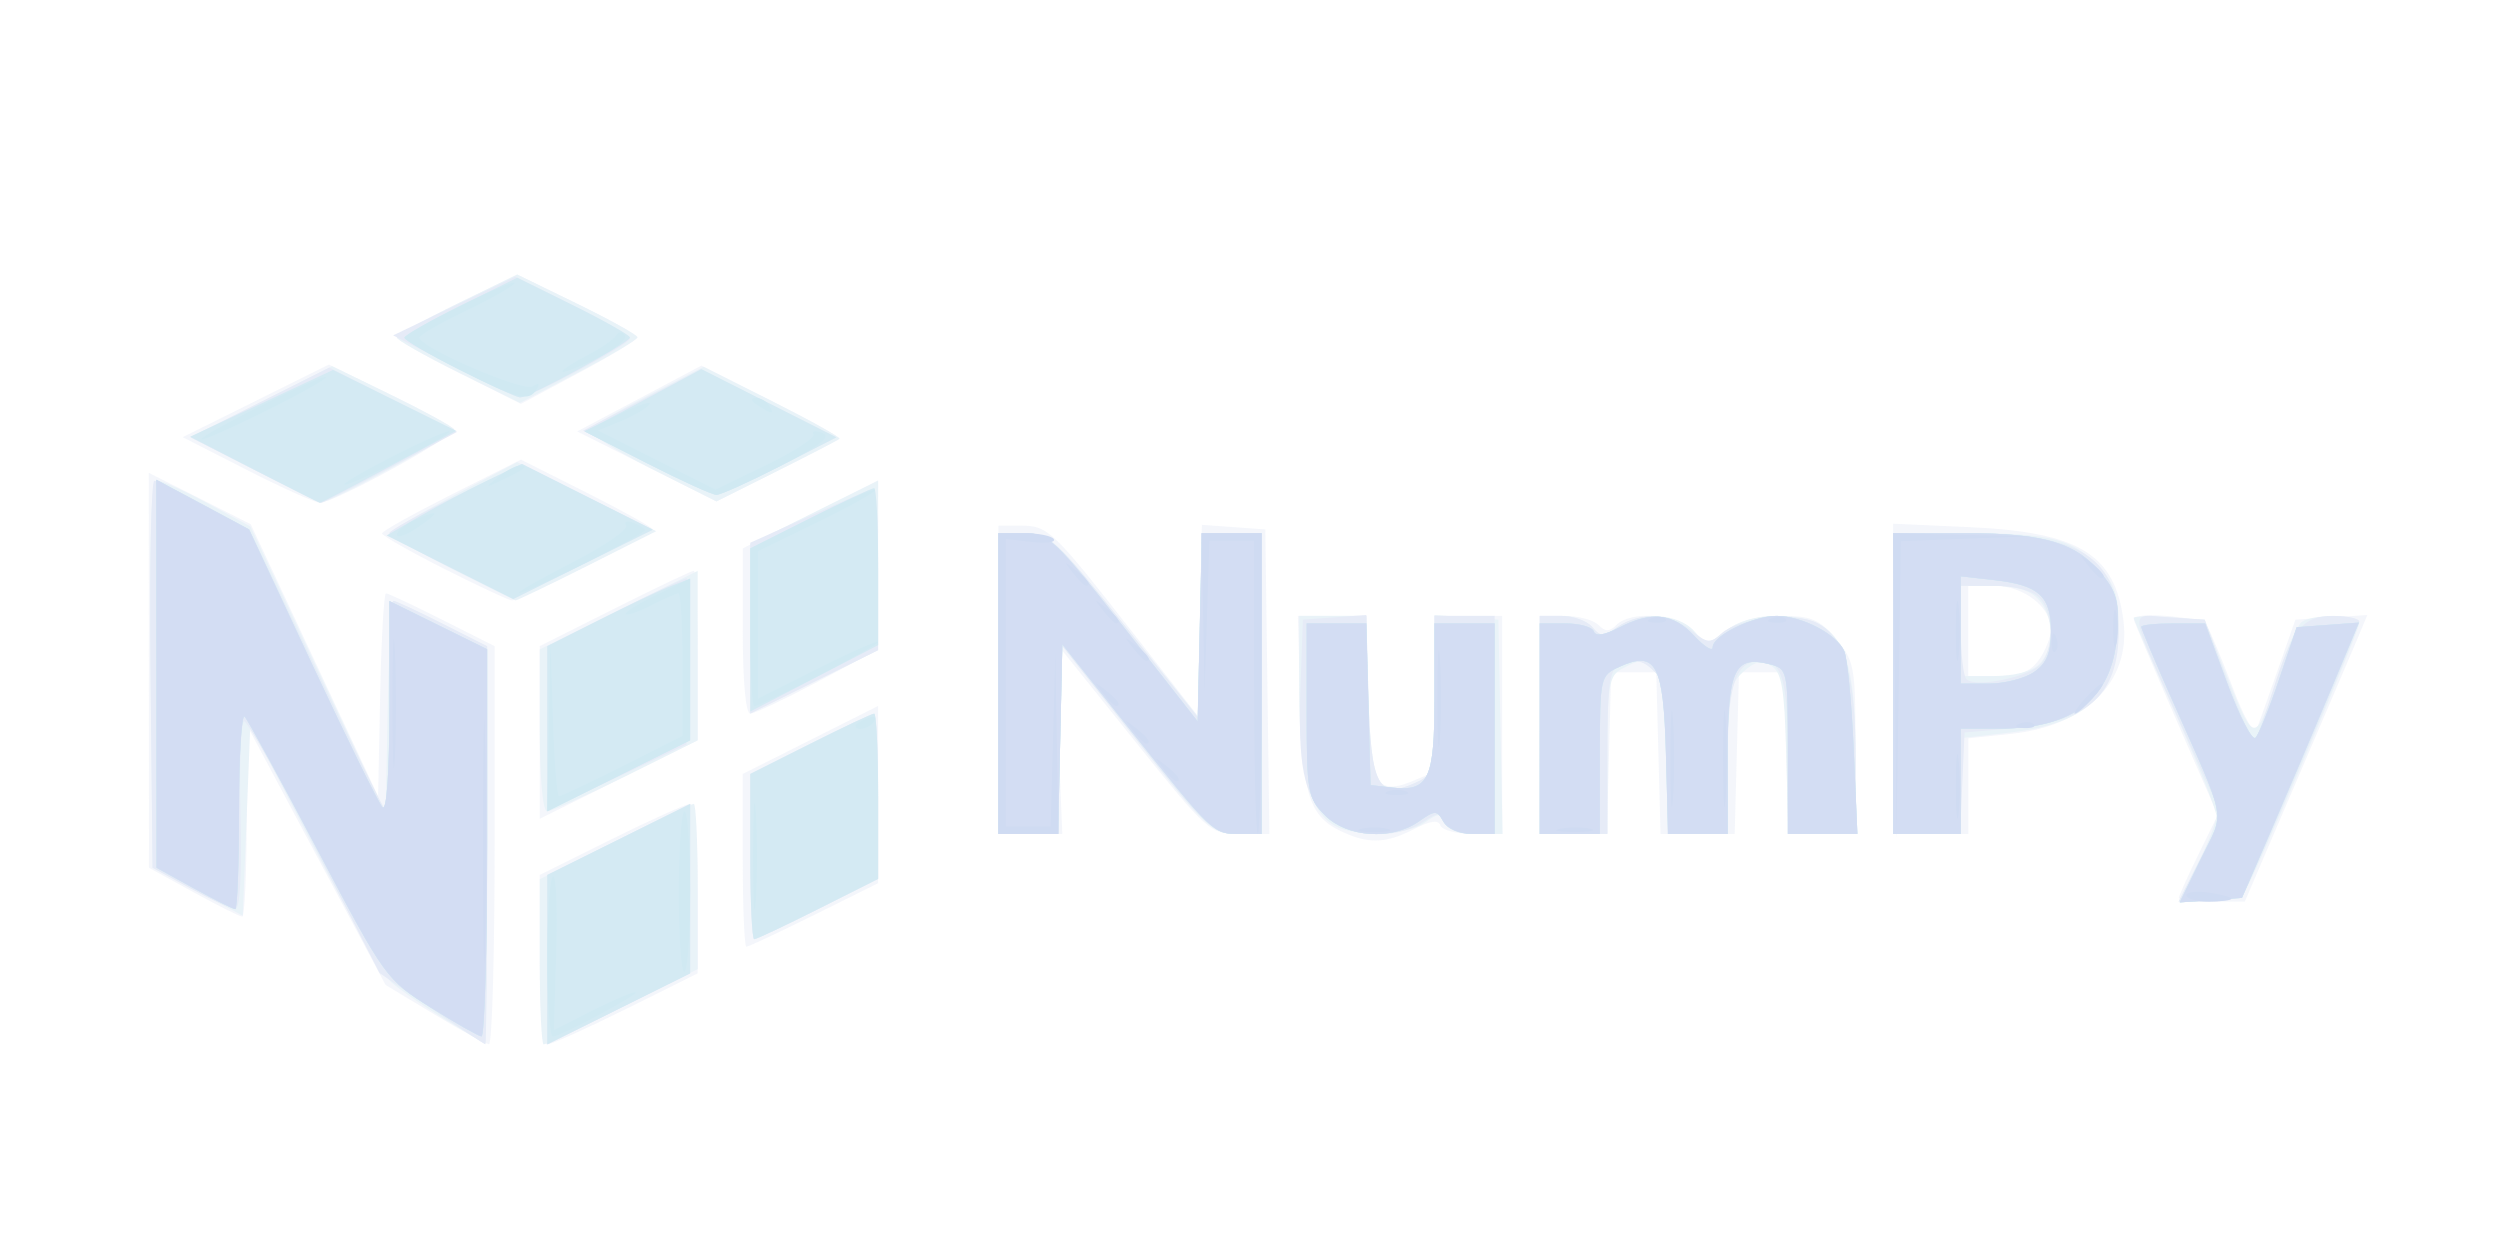 <?xml version="1.0" encoding="UTF-8" standalone="no"?>
<!-- Created with Inkscape (http://www.inkscape.org/) -->

<svg
     width="300"
     height="150"
     viewBox="0 0 300 150"
     version="1.1"
     id="svg5"
     sodipodi:docname="numpy.svg"
     inkscape:version="1.1 (c68e22c387, 2021-05-23)"
     inkscape:export-filename="C:\Program Files\XAMPP\htdocs\koko-campus.org\subjects\numpy\pics\numpy.png"
     inkscape:export-xdpi="96"
     inkscape:export-ydpi="96"
     xmlns:inkscape="http://www.inkscape.org/namespaces/inkscape"
     xmlns:sodipodi="http://sodipodi.sourceforge.net/DTD/sodipodi-0.dtd"
     xmlns="http://www.w3.org/2000/svg"
     xmlns:svg="http://www.w3.org/2000/svg">
    <sodipodi:namedview
         id="namedview7"
         pagecolor="#ffffff"
         bordercolor="#666666"
         borderopacity="1.0"
         inkscape:pageshadow="2"
         inkscape:pageopacity="0.0"
         inkscape:pagecheckerboard="0"
         inkscape:document-units="px"
         showgrid="false"
         units="px"
         width="600px"
         inkscape:zoom="1.50019640780844"
         inkscape:cx="231.303046850322"
         inkscape:cy="118.317840968104"
         inkscape:window-width="1920"
         inkscape:window-height="1009"
         inkscape:window-x="-8"
         inkscape:window-y="-8"
         inkscape:window-maximized="1"
         inkscape:current-layer="layer1" />
    <defs
         id="defs2" />
    <g
         inkscape:label="レイヤー 1"
         inkscape:groupmode="layer"
         id="layer1">
        <g
             id="g833"
             transform="translate(2,2.665)"
             style="opacity:0.243">
            <path
                 style="fill:#d1daf0;stroke-width:0.902"
                 d="m 50.141,119.071 -5.865,-3.536 -8.33,-15.605 -8.33,-15.605 -0.016,11.503 c -0.009,6.327 -0.248,11.503 -0.531,11.503 -0.283,0 -2.917,-1.32 -5.854,-2.932 l -5.339,-2.932 -0.011,-23.695 -0.011,-23.695 6.115,3.079 6.115,3.079 7.644,16.319 7.644,16.319 0.251,-12.169 c 0.138,-6.693 0.453,-12.169 0.699,-12.169 0.246,0 3.28,1.426 6.741,3.169 l 6.293,3.169 v 23.898 c 0,13.144 -0.305,23.884 -0.677,23.866 -0.372,-0.018 -3.316,-1.623 -6.541,-3.568 z m 12.631,-6.572 v -10.172 l 8.583,-4.264 c 4.721,-2.345 8.984,-4.264 9.473,-4.264 0.533,0 0.89,4.083 0.89,10.172 v 10.172 l -8.583,4.264 c -4.721,2.345 -8.984,4.264 -9.473,4.264 -0.533,0 -0.89,-4.083 -0.89,-10.172 z m 24.36,-11.924 v -10.367 l 8.12,-4.078 8.12,-4.078 v 10.635 10.635 l -7.682,3.81 c -4.225,2.096 -7.879,3.81 -8.12,3.81 -0.241,0 -0.438,-4.665 -0.438,-10.367 z m 172.327,4.522 c 0,-0.237 1.052,-2.576 2.337,-5.197 l 2.337,-4.765 -5.044,-11.565 c -2.774,-6.361 -5.044,-11.736 -5.044,-11.946 0,-0.945 8.093,-0.259 8.744,0.741 0.401,0.617 1.808,3.967 3.126,7.443 1.447,3.817 2.6,5.785 2.91,4.968 0.283,-0.744 1.439,-3.992 2.569,-7.218 l 2.054,-5.865 4.317,-0.276 4.317,-0.276 -1.252,2.983 c -0.689,1.641 -3.998,9.378 -7.354,17.193 l -6.102,14.21 h -3.957 c -2.176,0 -3.957,-0.194 -3.957,-0.431 z m -99.697,-7.64 c -4.572,-1.871 -5.395,-4.101 -5.715,-15.479 l -0.301,-10.735 h 4.136 4.136 v 8.85 c 0,10.831 0.963,12.843 5.292,11.049 l 2.828,-1.171 v -9.364 -9.364 h 4.06 4.06 v 13.082 13.082 h -3.534 c -1.944,0 -3.687,-0.46 -3.874,-1.021 -0.235,-0.706 -1.219,-0.567 -3.188,0.451 -3.1,1.603 -5.112,1.761 -7.9,0.62 z m -41.954,-18.545 v -18.496 h 2.707 c 3.263,0 3.832,0.545 13.548,12.995 l 7.655,9.809 0.253,-11.453 0.253,-11.453 3.807,0.276 3.807,0.276 0.244,18.27 0.244,18.27 h -3.605 c -3.526,0 -3.799,-0.242 -12.424,-10.999 l -8.82,-10.999 -0.288,3.991 c -0.158,2.195 -0.158,7.145 0,11.001 l 0.288,7.01 -3.834,-0.002 -3.834,-0.002 z m 64.961,5.413 v -13.082 h 2.977 c 1.638,0 3.465,0.487 4.06,1.083 0.842,0.842 1.323,0.842 2.165,0 1.75,-1.75 7.443,-1.323 9.269,0.696 1.602,1.77 1.621,1.77 3.87,0 1.533,-1.206 3.648,-1.778 6.57,-1.778 3.704,0 4.637,0.39 6.645,2.776 2.215,2.632 2.336,3.311 2.336,13.082 v 10.306 h -4.03 -4.03 l -0.256,-9.699 -0.256,-9.699 h -2.707 -2.707 l -0.256,9.699 -0.256,9.699 h -4.45 -4.45 l -0.256,-9.699 -0.256,-9.699 h -2.707 -2.707 l -0.256,9.699 -0.256,9.699 h -4.03 -4.03 z m 42.405,-5.532 v -18.614 l 9.248,0.419 c 13.065,0.592 17.42,3.264 18.399,11.286 0.885,7.253 -4.486,12.587 -13.625,13.53 l -4.999,0.516 v 5.738 5.738 h -4.511 -4.511 z m 17.542,-2.338 c 0.772,-1.103 1.405,-2.727 1.405,-3.609 0,-2.666 -3.306,-5.213 -6.767,-5.213 h -3.158 v 5.413 5.413 h 3.558 c 2.654,0 3.915,-0.51 4.962,-2.005 z m -179.945,8.775 v -10.362 l 9.006,-4.519 c 4.953,-2.486 9.216,-4.519 9.473,-4.519 0.257,0 0.468,4.577 0.468,10.17 v 10.17 l -9.473,4.711 -9.473,4.711 z m 24.36,-12.174 v -9.916 l 8.12,-4.078 8.12,-4.078 -0.017,10.159 -0.017,10.159 -7.202,3.834 c -3.961,2.109 -7.607,3.834 -8.103,3.834 -0.545,0 -0.901,-3.918 -0.901,-9.916 z m -35.864,-7.481 c -4.094,-2.066 -7.435,-3.971 -7.425,-4.232 0.01,-0.262 3.766,-2.361 8.346,-4.664 l 8.328,-4.188 7.895,3.972 c 4.342,2.184 7.895,4.166 7.895,4.404 0,0.546 -15.959,8.589 -16.899,8.517 -0.382,-0.029 -4.044,-1.744 -8.138,-3.809 z m -23.68,-11.868 -7.665,-3.911 8.769,-4.356 8.769,-4.356 7.325,3.571 c 4.029,1.964 7.491,3.84 7.694,4.169 0.443,0.716 -14.463,8.904 -16.092,8.839 -0.625,-0.025 -4.586,-1.805 -8.801,-3.956 z m 48.029,-0.402 -8.356,-4.197 7.454,-3.95 7.454,-3.95 8.44,4.247 c 4.642,2.336 8.296,4.377 8.12,4.537 -0.176,0.159 -3.568,1.915 -7.538,3.9 l -7.218,3.611 z m -22.545,-11.226 c -4.094,-2.045 -7.443,-3.953 -7.443,-4.24 0,-0.287 3.248,-2.105 7.218,-4.04 l 7.218,-3.519 7.218,3.519 c 3.97,1.936 7.217,3.742 7.217,4.015 -4.888474526e-4,0.273 -3.147,2.181 -6.992,4.24 l -6.991,3.744 z"
                 id="path847" />
            <path
                 style="fill:#a5cce4;stroke-width:0.902"
                 d="m 51.284,119.594 c -2.597,-1.613 -5.462,-3.603 -6.366,-4.421 -0.904,-0.818 -5.072,-8.094 -9.262,-16.168 l -7.619,-14.68 -0.451,11.448 -0.451,11.448 -5.413,-2.877 -5.413,-2.877 -0.241,-23.233 c -0.174,-16.774 0.042,-23.233 0.776,-23.233 0.559,0 3.307,1.238 6.105,2.752 l 5.089,2.752 8.12,17.24 8.12,17.24 0.25,-12.774 c 0.138,-7.026 0.454,-12.774 0.702,-12.774 0.249,0 2.877,1.224 5.84,2.72 l 5.388,2.72 v 23.896 c 0,13.143 -0.102,23.864 -0.226,23.825 -0.124,-0.039 -2.351,-1.392 -4.948,-3.005 z m 11.489,-6.84 v -9.916 l 9.006,-4.519 c 4.953,-2.486 9.216,-4.519 9.473,-4.519 0.257,0 0.468,4.462 0.468,9.916 v 9.916 l -9.006,4.519 c -4.953,2.486 -9.216,4.519 -9.473,4.519 -0.257,0 -0.468,-4.462 -0.468,-9.916 z m 25.263,-12.629 v -9.915 l 7.198,-3.619 c 3.959,-1.99 7.41,-3.619 7.669,-3.619 0.259,0 0.471,4.462 0.471,9.915 v 9.915 l -7.198,3.619 c -3.959,1.99 -7.41,3.619 -7.669,3.619 -0.259,0 -0.471,-4.462 -0.471,-9.915 z m 173.665,0.922 c 1.249,-2.465 2.271,-5.07 2.271,-5.791 0,-0.72 -2.233,-6.284 -4.962,-12.365 -2.729,-6.081 -4.962,-11.211 -4.962,-11.401 0,-0.19 1.907,-0.222 4.238,-0.071 l 4.238,0.275 2.862,7.152 c 3.19,7.972 3.275,7.954 6.267,-1.288 0.884,-2.729 2.054,-5.261 2.601,-5.625 1.435,-0.956 6.859,-0.843 6.859,0.143 0,1.127 -12.707,30.902 -13.794,32.324 -0.474,0.62 -2.444,1.128 -4.376,1.128 h -3.514 z m -143.891,-21.684 v -18.045 h 3.135 c 2.924,0 3.728,0.739 11.955,10.991 l 8.82,10.991 0.253,-10.991 0.253,-10.991 h 3.581 3.581 v 18.045 18.045 h -3.067 c -2.851,0 -3.693,-0.795 -11.955,-11.293 l -8.887,-11.293 -0.253,11.293 -0.253,11.293 h -3.582 -3.582 z m 40.29,17.023 c -2.955,-1.718 -4.201,-6.49 -4.201,-16.092 v -9.051 h 4.03 4.03 l 0.256,9.603 c 0.288,10.786 1.183,12.455 5.599,10.442 2.286,-1.042 2.326,-1.222 2.326,-10.604 v -9.545 l 3.834,0.277 3.834,0.277 0.25,12.857 0.25,12.857 h -3.211 c -2.008,0 -3.404,-0.502 -3.725,-1.34 -0.455,-1.186 -0.735,-1.186 -2.428,0 -2.212,1.549 -8.414,1.731 -10.845,0.319 z m 24.67,-12.061 v -13.082 h 2.596 c 1.428,0 3.095,0.602 3.706,1.337 0.98,1.181 1.332,1.181 3.018,0 2.713,-1.9 7.23,-1.682 9.152,0.442 1.602,1.77 1.621,1.77 3.87,0 1.379,-1.085 3.644,-1.778 5.808,-1.778 7.789,0 9.744,3.339 9.744,16.647 v 9.518 h -4.03 -4.03 l -0.256,-9.603 c -0.209,-7.855 -0.534,-9.778 -1.782,-10.563 -1.169,-0.735 -1.961,-0.567 -3.383,0.72 -1.635,1.48 -1.857,2.742 -1.857,10.563 v 8.883 h -3.609 -3.609 v -8.958 c 0,-6.941 -0.319,-9.277 -1.418,-10.376 -1.677,-1.677 -1.798,-1.692 -4.055,-0.484 -1.555,0.832 -1.745,1.964 -1.745,10.376 v 9.442 h -4.06 -4.06 z m 42.405,-4.962 v -18.045 h 8.964 c 10.008,0 12.651,0.696 15.882,4.183 1.719,1.855 2.221,3.376 2.221,6.733 0,8.376 -3.649,11.952 -13.308,13.041 l -5.639,0.636 v 5.748 5.748 h -4.06 -4.06 z m 17.529,-2.32 c 1.848,-1.848 1.811,-5.675 -0.075,-7.759 -1.01,-1.116 -2.761,-1.65 -5.413,-1.65 h -3.92 v 5.413 5.413 h 3.996 c 2.429,0 4.551,-0.556 5.413,-1.418 z m -179.931,7.939 v -9.719 l 9.473,-4.711 9.473,-4.711 v 10.167 10.167 l -8.583,4.264 c -4.721,2.345 -8.984,4.264 -9.473,4.264 -0.53,0 -0.89,-3.928 -0.89,-9.719 z m 25.263,-12.191 v -10.168 l 7.669,-3.803 7.669,-3.803 v 10.168 10.168 l -7.669,3.803 -7.669,3.803 z m -35.864,-7.215 c -4.094,-2.066 -7.438,-3.971 -7.432,-4.232 0.006,-0.262 3.456,-2.294 7.667,-4.515 l 7.656,-4.039 8.344,4.144 8.344,4.144 -8.324,4.181 c -4.578,2.299 -8.434,4.157 -8.568,4.127 -0.134,-0.029 -3.593,-1.744 -7.687,-3.809 z m -23.664,-11.86 -7.649,-3.903 8.499,-4.268 8.499,-4.268 7.128,3.475 c 3.92,1.911 7.31,3.769 7.532,4.129 0.319,0.516 -15.172,8.959 -16.117,8.783 -0.134,-0.025 -3.686,-1.801 -7.892,-3.948 z m 47.459,-0.237 c -4.404,-2.213 -7.652,-4.346 -7.217,-4.739 0.435,-0.393 3.689,-2.217 7.232,-4.052 l 6.441,-3.337 8.314,4.176 c 4.573,2.297 8.17,4.306 7.994,4.466 -0.176,0.159 -3.568,1.915 -7.538,3.901 l -7.218,3.611 z m -22.952,-11.457 c -4.061,-2.013 -7.384,-3.895 -7.384,-4.182 0,-0.287 3.248,-2.105 7.218,-4.04 l 7.218,-3.519 7.218,3.519 c 3.97,1.936 7.211,3.742 7.203,4.015 -0.008,0.273 -3.181,2.155 -7.051,4.182 l -7.036,3.686 z"
                 id="path845" />
            <path
                 style="fill:#97acdf;stroke-width:0.902"
                 d="m 49.776,118.361 -6.23,-4.261 -7.755,-15.092 c -4.265,-8.3 -8.083,-15.101 -8.483,-15.112 -0.401,-0.011 -0.604,5.055 -0.451,11.259 0.175,7.113 -0.056,11.271 -0.625,11.257 -0.496,-0.012 -2.932,-1.131 -5.413,-2.486 l -4.511,-2.463 -0.241,-23.229 c -0.132,-12.776 0.071,-23.218 0.451,-23.204 0.381,0.014 3.11,1.333 6.065,2.932 l 5.373,2.907 7.869,16.551 c 4.328,9.103 8.102,16.783 8.386,17.067 0.284,0.284 0.516,-5.235 0.516,-12.265 0,-7.03 0.215,-12.782 0.477,-12.782 0.262,0 2.901,1.224 5.865,2.72 l 5.388,2.72 v 23.896 c 0,13.143 -0.102,23.885 -0.226,23.872 -0.124,-0.013 -3.029,-1.942 -6.455,-4.286 z m 13.899,-5.868 v -10.166 l 8.571,-4.258 8.571,-4.258 v 10.166 10.166 l -8.571,4.258 -8.571,4.258 z m 24.36,-12.368 v -9.915 l 7.198,-3.619 c 3.959,-1.99 7.41,-3.619 7.669,-3.619 0.259,0 0.471,4.462 0.471,9.915 v 9.915 l -7.198,3.619 c -3.959,1.99 -7.41,3.619 -7.669,3.619 -0.259,0 -0.471,-4.462 -0.471,-9.915 z m 173.994,0.265 2.598,-5.138 -4.471,-9.974 c -7.006,-15.63 -6.813,-14.179 -1.841,-13.858 l 4.261,0.275 2.82,7.573 c 1.551,4.165 3.029,7.21 3.284,6.767 0.255,-0.443 1.173,-3.039 2.04,-5.768 2.386,-7.515 3.599,-9.022 7.257,-9.022 1.725,0 3.137,0.306 3.137,0.679 0,0.796 -12.785,30.817 -13.832,32.478 -0.391,0.62 -2.317,1.128 -4.28,1.128 h -3.57 z m -144.22,-21.027 v -18.045 h 3.153 c 2.955,0 3.72,0.71 12.18,11.316 l 9.027,11.316 v -11.316 -11.316 h 3.609 3.609 v 18.045 18.045 h -3.011 c -2.775,0 -3.712,-0.883 -11.955,-11.267 l -8.943,-11.267 -0.253,11.267 -0.253,11.267 h -3.582 -3.582 z m 39.266,15.89 c -2.694,-2.694 -3.348,-6.16 -3,-15.89 l 0.275,-7.669 3.803,-0.276 3.803,-0.276 0.257,9.653 c 0.288,10.84 1.178,12.507 5.6,10.493 2.285,-1.041 2.326,-1.226 2.326,-10.552 v -9.493 h 3.609 3.609 v 13.082 13.082 h -2.735 c -1.627,0 -2.95,-0.561 -3.267,-1.386 -0.478,-1.246 -0.745,-1.246 -2.647,0 -3.313,2.171 -9.074,1.79 -11.633,-0.769 z m 25.695,-10.928 v -13.082 h 2.596 c 1.428,0 3.095,0.602 3.706,1.337 0.98,1.181 1.332,1.181 3.018,0 2.625,-1.839 6.305,-1.674 8.85,0.395 1.925,1.566 2.278,1.599 3.672,0.344 2.047,-1.842 8.942,-2.565 11.484,-1.204 3.294,1.763 4.567,6.29 4.567,16.241 v 9.051 h -4.06 -4.06 v -9.293 c 0,-9.164 -0.655,-11.458 -3.274,-11.458 -3.027,0 -3.944,2.743 -3.944,11.794 v 8.958 h -3.609 -3.609 v -8.958 c 0,-6.941 -0.319,-9.277 -1.418,-10.376 -1.555,-1.555 -2.236,-1.69 -4.373,-0.87 -1.181,0.453 -1.427,2.246 -1.427,10.376 v 9.828 h -4.06 -4.06 z m 42.405,-4.962 v -18.045 h 9.058 c 13.504,0 18.009,2.934 18.009,11.729 0,7.584 -3.58,10.892 -12.631,11.674 l -5.865,0.506 -0.267,6.09 -0.267,6.09 h -4.019 -4.019 z m 17.819,-2.458 c 1.562,-2.071 1.411,-6.152 -0.29,-7.853 -0.862,-0.862 -2.984,-1.418 -5.413,-1.418 h -3.996 v 5.263 c 0,2.895 0.305,5.569 0.677,5.942 1.11,1.115 7.806,-0.321 9.022,-1.934 z m -179.319,7.827 v -9.862 l 8.102,-4.069 c 4.456,-2.238 8.326,-4.069 8.601,-4.069 0.274,0 0.384,4.485 0.244,9.967 l -0.255,9.967 -8.346,3.964 -8.346,3.964 z m 24.36,-12.022 v -10.248 l 6.541,-2.934 c 3.598,-1.614 7.049,-3.132 7.669,-3.375 0.86,-0.337 1.128,1.889 1.128,9.379 v 9.82 l -7.669,3.803 -7.669,3.803 z m -35.864,-7.2 c -4.094,-2.03 -7.443,-3.923 -7.443,-4.207 0,-0.284 3.574,-2.268 7.943,-4.409 l 7.943,-3.893 7.859,3.949 7.859,3.949 -8.358,4.151 -8.358,4.151 z m -23.664,-11.794 -7.649,-3.903 8.326,-4.182 8.326,-4.182 7.671,3.855 7.671,3.855 -8.001,4.275 c -4.4,2.351 -8.157,4.255 -8.348,4.23 -0.191,-0.025 -3.79,-1.801 -7.997,-3.948 z m 47.013,-0.853 -7.552,-3.854 7.061,-3.686 7.061,-3.686 8.138,4.087 8.138,4.087 -6.745,3.453 c -3.71,1.899 -7.151,3.452 -7.647,3.452 -0.496,-3.637686023e-4 -4.301,-1.735 -8.454,-3.854 z m -23.124,-11.579 -7.218,-3.704 7.324,-3.52 7.324,-3.52 6.886,3.407 c 3.788,1.874 6.886,3.674 6.886,4 0,0.686 -12.062,7.154 -13.214,7.087 -0.424,-0.025 -4.018,-1.712 -7.988,-3.75 z"
                 id="path843" />
            <path
                 style="fill:#4da9ce;stroke-width:0.902"
                 d="m 63.675,112.493 v -10.166 l 8.571,-4.258 8.571,-4.258 v 10.166 10.166 l -8.571,4.258 -8.571,4.258 z m -13.981,5.757 c -5.329,-3.342 -5.53,-3.622 -13.534,-18.816 -4.468,-8.483 -8.429,-15.725 -8.801,-16.093 -0.372,-0.368 -0.677,4.677 -0.677,11.211 0,6.534 -0.203,11.879 -0.451,11.879 -0.248,0 -2.475,-1.117 -4.949,-2.481 l -4.499,-2.481 -0.013,-23.282 -0.013,-23.282 5.563,2.982 5.563,2.982 7.594,16.24 c 4.177,8.932 7.966,16.626 8.421,17.097 0.504,0.521 0.828,-4.158 0.828,-11.946 v -12.803 l 5.865,2.892 5.865,2.892 v 23.264 c 0,12.795 -0.305,23.236 -0.677,23.201 -0.372,-0.035 -3.111,-1.59 -6.086,-3.456 z m 38.341,-18.124 v -9.915 l 7.198,-3.619 c 3.959,-1.99 7.41,-3.619 7.669,-3.619 0.259,0 0.471,4.462 0.471,9.915 v 9.915 l -7.198,3.619 c -3.959,1.99 -7.41,3.619 -7.669,3.619 -0.259,0 -0.471,-4.462 -0.471,-9.915 z m 174.086,0.265 c 2.874,-5.896 3.218,-3.999 -3.453,-19.037 -2.046,-4.612 -3.72,-8.571 -3.72,-8.797 0,-0.226 1.726,-0.409 3.834,-0.407 l 3.834,0.004 2.663,7.212 c 1.465,3.967 2.986,6.889 3.381,6.495 0.395,-0.395 1.668,-3.541 2.829,-6.991 l 2.111,-6.273 3.733,-0.276 3.733,-0.276 -3.504,8.396 c -1.927,4.618 -5.084,12.051 -7.014,16.517 l -3.51,8.12 -3.736,0.275 -3.736,0.275 z m -144.312,-21.026 v -18.045 h 3.102 c 2.897,0 3.685,0.744 11.955,11.292 l 8.853,11.292 0.253,-11.292 0.253,-11.292 h 3.582 3.582 v 18.045 18.045 h -2.642 c -3.175,0 -3.203,-0.026 -13.271,-12.689 l -7.996,-10.056 -0.253,11.372 -0.253,11.372 h -3.582 -3.582 z m 39.206,15.83 c -2.096,-2.096 -2.215,-2.775 -2.215,-12.631 v -10.417 h 3.578 3.578 l 0.256,9.699 0.256,9.699 2.536,0.291 c 4.444,0.51 5.133,-0.938 5.133,-10.777 v -8.912 h 3.609 3.609 v 12.631 12.631 h -2.662 c -1.533,0 -3.014,-0.63 -3.493,-1.486 -0.772,-1.379 -0.983,-1.379 -2.952,0 -3.239,2.269 -8.583,1.922 -11.234,-0.729 z m 25.755,-10.417 v -12.631 h 3.083 c 1.695,0 3.226,0.43 3.401,0.956 0.206,0.617 1.273,0.459 3.007,-0.446 3.885,-2.026 6.531,-1.741 9.047,0.974 1.217,1.313 2.213,1.932 2.213,1.377 0,-1.396 4.824,-3.764 7.669,-3.764 3.049,0 7.267,2.206 8.132,4.252 0.375,0.887 0.881,6.18 1.125,11.762 l 0.443,10.15 h -4.174 -4.174 v -9.907 c 0,-9.829 -0.018,-9.912 -2.267,-10.476 -4.161,-1.044 -4.951,0.714 -4.951,11.021 v 9.363 h -3.578 -3.578 l -0.256,-9.603 c -0.288,-10.786 -1.183,-12.455 -5.599,-10.442 -2.285,1.041 -2.326,1.226 -2.326,10.552 v 9.493 h -3.609 -3.609 z m 42.405,-5.413 v -18.045 h 8.6 c 9.705,0 13.51,1.164 16.6,5.079 1.691,2.143 1.978,3.407 1.657,7.313 -0.612,7.463 -5.234,11.066 -14.197,11.066 h -4.54 v 6.316 6.316 h -4.06 -4.06 z m 16.942,-1.405 c 1.477,-1.035 2.005,-2.312 2.005,-4.852 0,-4.225 -1.462,-5.554 -6.767,-6.152 l -4.06,-0.458 v 6.433 6.433 h 3.408 c 1.875,0 4.311,-0.632 5.413,-1.405 z m -178.442,6.823 v -9.907 l 6.405,-3.225 c 3.523,-1.774 7.38,-3.596 8.571,-4.049 l 2.167,-0.824 v 9.699 9.699 l -8.571,4.258 -8.571,4.258 z m 24.36,-11.853 v -9.786 l 7.198,-3.619 c 3.959,-1.99 7.41,-3.619 7.669,-3.619 0.259,0 0.471,4.241 0.471,9.424 v 9.424 l -7.669,3.981 -7.669,3.981 z m -36.043,-7.527 -7.591,-3.816 3.997,-2.316 c 2.199,-1.274 5.849,-3.204 8.111,-4.29 l 4.114,-1.974 7.854,3.946 7.854,3.946 -8.374,4.16 -8.374,4.16 z m -23.505,-11.722 -7.669,-3.939 8.571,-4.007 8.571,-4.007 7.394,3.657 7.394,3.657 -8.082,4.335 c -4.445,2.384 -8.178,4.314 -8.296,4.289 -0.118,-0.025 -3.665,-1.818 -7.883,-3.984 z m 47.154,-0.756 -7.431,-3.793 6.98,-3.749 6.98,-3.749 8.098,4.09 8.098,4.09 -6.744,3.452 c -3.709,1.899 -7.15,3.452 -7.647,3.452 -0.496,-3.637686023e-4 -4.246,-1.708 -8.334,-3.794 z m -22.568,-11.254 c -3.598,-1.816 -6.541,-3.53 -6.541,-3.809 0,-0.279 3.045,-2.014 6.767,-3.856 l 6.767,-3.348 6.767,3.348 c 3.722,1.842 6.764,3.564 6.761,3.827 -0.008,0.624 -12.195,7.262 -13.205,7.192 -0.425,-0.029 -3.717,-1.539 -7.315,-3.355 z"
                 id="path841" />
            <path
                 style="fill:#3ca5cb;stroke-width:0.902"
                 d="m 49.694,118.249 c -5.329,-3.342 -5.53,-3.622 -13.534,-18.816 -4.468,-8.483 -8.429,-15.725 -8.801,-16.093 -0.372,-0.368 -0.677,4.677 -0.677,11.211 0,6.534 -0.203,11.879 -0.451,11.879 -0.248,0 -2.475,-1.117 -4.949,-2.481 l -4.499,-2.481 -0.013,-23.282 -0.013,-23.282 5.563,2.982 5.563,2.982 7.594,16.24 c 4.177,8.932 7.966,16.626 8.421,17.097 0.504,0.521 0.828,-4.158 0.828,-11.946 v -12.803 l 5.865,2.892 5.865,2.892 v 23.264 c 0,12.795 -0.305,23.236 -0.677,23.201 -0.372,-0.035 -3.111,-1.59 -6.086,-3.456 z m 13.981,-5.901 c 0,-5.181 0.305,-9.61 0.677,-9.841 0.372,-0.231 0.549,3.825 0.392,9.014 l -0.284,9.435 4.54,-2.301 c 2.497,-1.265 4.858,-2.281 5.247,-2.258 0.813,0.049 -8.871,5.264 -9.895,5.328 -0.372,0.023 -0.677,-4.197 -0.677,-9.378 z m 15.789,-7.808 c 0,-5.411 0.305,-9.838 0.677,-9.838 0.372,0 0.677,4.239 0.677,9.42 0,5.181 -0.305,9.608 -0.677,9.838 -0.372,0.23 -0.677,-4.009 -0.677,-9.42 z m 8.912,-4.425 c 0,-5.707 0.146,-8.041 0.326,-5.188 0.179,2.853 0.179,7.522 0,10.376 -0.179,2.853 -0.326,0.519 -0.326,-5.188 z m 173.745,0.275 c 2.874,-5.896 3.218,-3.999 -3.453,-19.037 -2.046,-4.612 -3.72,-8.571 -3.72,-8.797 0,-0.226 1.726,-0.409 3.834,-0.407 l 3.834,0.004 2.663,7.212 c 1.465,3.967 2.986,6.889 3.381,6.495 0.395,-0.395 1.668,-3.541 2.829,-6.991 l 2.111,-6.273 3.733,-0.276 3.733,-0.276 -3.504,8.396 c -1.927,4.618 -5.084,12.051 -7.014,16.517 l -3.51,8.12 -3.736,0.275 -3.736,0.275 z m -144.312,-21.026 v -18.045 h 3.102 c 2.897,0 3.685,0.744 11.955,11.292 l 8.853,11.292 0.253,-11.292 0.253,-11.292 h 3.582 3.582 v 18.045 18.045 h -2.642 c -3.175,0 -3.203,-0.026 -13.271,-12.689 l -7.996,-10.056 -0.253,11.372 -0.253,11.372 h -3.582 -3.582 z m 39.206,15.83 c -2.096,-2.096 -2.215,-2.775 -2.215,-12.631 v -10.417 h 3.578 3.578 l 0.256,9.699 0.256,9.699 2.536,0.291 c 4.444,0.51 5.133,-0.938 5.133,-10.777 v -8.912 h 3.609 3.609 v 12.631 12.631 h -2.662 c -1.533,0 -3.014,-0.63 -3.493,-1.486 -0.772,-1.379 -0.983,-1.379 -2.952,0 -3.239,2.269 -8.583,1.922 -11.234,-0.729 z m 25.755,-10.417 v -12.631 h 3.083 c 1.695,0 3.226,0.43 3.401,0.956 0.206,0.617 1.273,0.459 3.007,-0.446 3.885,-2.026 6.531,-1.741 9.047,0.974 1.217,1.313 2.213,1.932 2.213,1.377 0,-1.396 4.824,-3.764 7.669,-3.764 3.049,0 7.267,2.206 8.132,4.252 0.375,0.887 0.881,6.18 1.125,11.762 l 0.443,10.15 h -4.174 -4.174 v -9.907 c 0,-9.829 -0.018,-9.912 -2.267,-10.476 -4.161,-1.044 -4.951,0.714 -4.951,11.021 v 9.363 h -3.578 -3.578 l -0.256,-9.603 c -0.288,-10.786 -1.183,-12.455 -5.599,-10.442 -2.285,1.041 -2.326,1.226 -2.326,10.552 v 9.493 h -3.609 -3.609 z m 42.405,-5.413 v -18.045 h 8.6 c 9.705,0 13.51,1.164 16.6,5.079 1.691,2.143 1.978,3.407 1.657,7.313 -0.612,7.463 -5.234,11.066 -14.197,11.066 h -4.54 v 6.316 6.316 h -4.06 -4.06 z m 16.942,-1.405 c 1.477,-1.035 2.005,-2.312 2.005,-4.852 0,-4.225 -1.462,-5.554 -6.767,-6.152 l -4.06,-0.458 v 6.433 6.433 h 3.408 c 1.875,0 4.311,-0.632 5.413,-1.405 z m -178.251,6.586 0.19,-10.144 0.292,9.248 c 0.161,5.086 0.49,9.248 0.732,9.248 0.242,0 3.679,-1.629 7.637,-3.619 l 7.198,-3.619 v -8.561 c 0,-4.709 -0.223,-8.561 -0.496,-8.561 -0.273,0 -1.732,0.639 -3.242,1.42 -1.51,0.781 -2.902,1.264 -3.093,1.072 -0.191,-0.191 1.471,-1.231 3.693,-2.31 l 4.04,-1.963 v 9.709 9.709 l -8.571,4.258 -8.571,4.258 z m 36.801,-0.123 c 0,-0.195 0.63,-0.596 1.4,-0.892 0.803,-0.308 1.165,-0.157 0.849,0.355 -0.53,0.857 -2.249,1.268 -2.249,0.537 z m -12.631,-11.816 v -9.463 l 7.311,-3.676 c 4.021,-2.022 7.463,-3.524 7.649,-3.339 0.186,0.186 -2.901,1.917 -6.86,3.847 l -7.198,3.509 v 8.852 8.852 l 7.218,-3.629 c 3.97,-1.996 7.218,-3.426 7.218,-3.178 0,0.454 -13.989,7.689 -14.867,7.689 -0.259,0 -0.471,-4.259 -0.471,-9.463 z m -21.393,-7.753 c 3.865,-1.976 6.788,-3.981 6.494,-4.456 -0.296,-0.479 0.089,-0.624 0.867,-0.326 0.77,0.296 1.4,0.692 1.4,0.882 0,0.482 -14.239,7.593 -15.092,7.537 -0.383,-0.025 2.466,-1.662 6.331,-3.638 z m -21.012,-3.369 c 0,-0.428 1.015,-1.241 2.256,-1.806 1.241,-0.565 2.256,-0.88 2.256,-0.7 0,0.18 -1.015,0.993 -2.256,1.806 -1.241,0.813 -2.256,1.128 -2.256,0.7 z m 29.963,-8.585 -7.48,-3.817 4.162,-2.022 c 2.289,-1.112 3.938,-1.66 3.664,-1.217 -0.274,0.443 -1.776,1.335 -3.339,1.982 l -2.841,1.177 7.047,3.546 7.047,3.546 6.108,-2.955 c 3.359,-1.625 5.903,-3.287 5.652,-3.693 -0.251,-0.406 0.234,-0.473 1.077,-0.15 1.124,0.431 -0.249,1.501 -5.141,4.005 -3.671,1.879 -7.08,3.417 -7.576,3.416 -0.496,-3.637686023e-4 -4.268,-1.718 -8.382,-3.818 z m -36.279,2.577 c 0,-0.248 2.842,-1.882 6.316,-3.632 3.474,-1.749 6.316,-2.978 6.316,-2.729 0,0.248 -2.842,1.882 -6.316,3.632 -3.474,1.749 -6.316,2.978 -6.316,2.729 z m 18.443,-0.875 c 0.963,-0.772 2.147,-1.403 2.632,-1.403 1.146,0 0.634,0.417 -2.127,1.732 -2.127,1.013 -2.156,0.994 -0.504,-0.329 z m -35.585,-4.557 c 0,-0.601 14.545,-7.864 14.946,-7.463 0.178,0.178 -3.112,2.028 -7.311,4.11 -4.199,2.083 -7.635,3.591 -7.635,3.352 z m 66.765,-4.064 c -0.813,-0.526 -0.924,-0.88 -0.279,-0.888 0.591,-0.008 1.325,0.392 1.632,0.888 0.692,1.12 0.38,1.12 -1.353,0 z m -35.864,-4.311 c -3.598,-1.816 -6.541,-3.53 -6.541,-3.809 0,-0.279 3.077,-2.03 6.837,-3.89 3.76,-1.861 6.634,-3.054 6.386,-2.653 -0.248,0.402 -2.919,1.91 -5.935,3.351 -3.016,1.441 -5.483,2.874 -5.483,3.183 0,1.179 12.44,6.549 13.563,5.855 0.753,-0.465 0.929,-0.351 0.508,0.33 -0.961,1.555 -2.17,1.249 -9.334,-2.367 z m 12.406,0.262 c 0,-0.229 1.32,-1.092 2.932,-1.919 1.613,-0.826 3.186,-1.895 3.496,-2.375 0.344,-0.532 0.767,-0.545 1.083,-0.032 0.286,0.462 -1.288,1.718 -3.496,2.791 -2.209,1.073 -4.016,1.764 -4.016,1.535 z"
                 id="path839" />
            <path
                 style="fill:#4b75cd;stroke-width:0.902"
                 d="m 49.694,118.249 c -5.329,-3.342 -5.53,-3.622 -13.534,-18.816 -4.468,-8.483 -8.429,-15.725 -8.801,-16.093 -0.372,-0.368 -0.677,4.677 -0.677,11.211 0,6.534 -0.203,11.879 -0.451,11.879 -0.248,0 -2.475,-1.117 -4.949,-2.481 l -4.499,-2.481 -0.013,-23.282 -0.013,-23.282 5.563,2.982 5.563,2.982 7.594,16.24 c 4.177,8.932 7.966,16.626 8.421,17.097 0.504,0.521 0.828,-4.158 0.828,-11.946 v -12.803 l 5.865,2.892 5.865,2.892 v 23.264 c 0,12.795 -0.305,23.236 -0.677,23.201 -0.372,-0.035 -3.111,-1.59 -6.086,-3.456 z m 212.427,-17.86 c 2.874,-5.896 3.218,-3.999 -3.453,-19.037 -2.046,-4.612 -3.72,-8.571 -3.72,-8.797 0,-0.226 1.726,-0.409 3.834,-0.407 l 3.834,0.004 2.663,7.212 c 1.465,3.967 2.986,6.889 3.381,6.495 0.395,-0.395 1.668,-3.541 2.829,-6.991 l 2.111,-6.273 3.733,-0.276 3.733,-0.276 -3.504,8.396 c -1.927,4.618 -5.084,12.051 -7.014,16.517 l -3.51,8.12 -3.736,0.275 -3.736,0.275 z m -144.312,-21.026 v -18.045 h 3.102 c 2.897,0 3.685,0.744 11.955,11.292 l 8.853,11.292 0.253,-11.292 0.253,-11.292 h 3.582 3.582 v 18.045 18.045 h -2.642 c -3.175,0 -3.203,-0.026 -13.271,-12.689 l -7.996,-10.056 -0.253,11.372 -0.253,11.372 h -3.582 -3.582 z m 39.206,15.83 c -2.096,-2.096 -2.215,-2.775 -2.215,-12.631 v -10.417 h 3.578 3.578 l 0.256,9.699 0.256,9.699 2.536,0.291 c 4.444,0.51 5.133,-0.938 5.133,-10.777 v -8.912 h 3.609 3.609 v 12.631 12.631 h -2.662 c -1.533,0 -3.014,-0.63 -3.493,-1.486 -0.772,-1.379 -0.983,-1.379 -2.952,0 -3.239,2.269 -8.583,1.922 -11.234,-0.729 z m 25.755,-10.417 v -12.631 h 3.083 c 1.695,0 3.226,0.43 3.401,0.956 0.206,0.617 1.273,0.459 3.007,-0.446 3.885,-2.026 6.531,-1.741 9.047,0.974 1.217,1.313 2.213,1.932 2.213,1.377 0,-1.396 4.824,-3.764 7.669,-3.764 3.049,0 7.267,2.206 8.132,4.252 0.375,0.887 0.881,6.18 1.125,11.762 l 0.443,10.15 h -4.174 -4.174 v -9.907 c 0,-9.829 -0.018,-9.912 -2.267,-10.476 -4.161,-1.044 -4.951,0.714 -4.951,11.021 v 9.363 h -3.578 -3.578 l -0.256,-9.603 c -0.288,-10.786 -1.183,-12.455 -5.599,-10.442 -2.285,1.041 -2.326,1.226 -2.326,10.552 v 9.493 h -3.609 -3.609 z m 42.405,-5.413 v -18.045 h 8.6 c 9.705,0 13.51,1.164 16.6,5.079 1.691,2.143 1.978,3.407 1.657,7.313 -0.612,7.463 -5.234,11.066 -14.197,11.066 h -4.54 v 6.316 6.316 h -4.06 -4.06 z m 16.942,-1.405 c 1.477,-1.035 2.005,-2.312 2.005,-4.852 0,-4.225 -1.462,-5.554 -6.767,-6.152 l -4.06,-0.458 v 6.433 6.433 h 3.408 c 1.875,0 4.311,-0.632 5.413,-1.405 z"
                 id="path837" />
            <path
                 style="fill:#3b6bca;stroke-width:0.902"
                 d="m 55.949,98.31 c 0,-13.15 0.126,-18.53 0.28,-11.955 0.154,6.575 0.154,17.334 0,23.909 -0.154,6.575 -0.28,1.195 -0.28,-11.955 z m 204.413,6.472 c 0,-0.41 1.218,-0.567 2.707,-0.349 1.489,0.218 2.707,0.554 2.707,0.746 0,0.192 -1.218,0.349 -2.707,0.349 -1.489,0 -2.707,-0.336 -2.707,-0.746 z m -142.553,-25.419 v -18.045 h 3.105 c 1.708,0 3.303,0.321 3.546,0.714 0.243,0.393 -0.951,0.551 -2.653,0.352 l -3.095,-0.361 v 17.241 17.241 h 2.678 2.678 l 0.286,-10.601 0.286,-10.601 0.194,11.052 0.194,11.052 h -3.609 -3.609 z m 30.676,0.451 v -17.594 h -2.675 -2.675 l -0.292,9.248 -0.292,9.248 -0.19,-9.699 -0.19,-9.699 h 3.609 3.609 v 18.045 c 0,9.925 -0.203,18.045 -0.451,18.045 -0.248,0 -0.451,-7.917 -0.451,-17.594 z m 12.857,16.972 c 0.868,-0.227 2.289,-0.227 3.158,0 0.868,0.227 0.158,0.413 -1.579,0.413 -1.737,0 -2.447,-0.186 -1.579,-0.413 z m 23.92,-0.016 c 1.122,-0.216 2.746,-0.208 3.609,0.018 0.863,0.226 -0.056,0.402 -2.041,0.392 -1.985,-0.01 -2.691,-0.195 -1.568,-0.411 z m 13.18,-8.384 c 0,-5.21 0.149,-7.342 0.331,-4.737 0.182,2.605 0.182,6.868 0,9.473 -0.182,2.605 -0.331,0.474 -0.331,-4.737 z m 6.316,0 c 0,-5.21 0.149,-7.342 0.331,-4.737 0.182,2.605 0.182,6.868 0,9.473 -0.182,2.605 -0.331,0.474 -0.331,-4.737 z m 20.623,-8.797 -0.205,-18.27 8.346,0.186 8.346,0.186 -7.876,0.3 -7.876,0.3 -0.265,17.784 -0.265,17.784 z m 7.309,11.955 c 0.004,-3.474 0.167,-4.784 0.362,-2.912 0.195,1.872 0.192,4.714 -0.007,6.316 -0.199,1.602 -0.359,0.07 -0.355,-3.404 z m -187.605,-9.925 c 0.001,-6.947 0.143,-9.67 0.315,-6.051 0.172,3.619 0.171,9.303 -0.003,12.631 -0.173,3.328 -0.314,0.367 -0.312,-6.581 z m 119.416,10.68 c 0.62,-0.25 1.635,-0.25 2.256,0 0.62,0.25 0.113,0.455 -1.128,0.455 -1.241,0 -1.748,-0.205 -1.128,-0.455 z m -26.957,-2.786 c -1.122,-1.431 -1.09,-1.463 0.341,-0.341 1.503,1.179 1.981,1.92 1.238,1.92 -0.187,0 -0.898,-0.711 -1.579,-1.579 z m 32.929,-8.346 c 0,-5.21 0.149,-7.342 0.331,-4.737 0.182,2.605 0.182,6.868 0,9.473 -0.182,2.605 -0.331,0.474 -0.331,-4.737 z m -36.538,3.834 c -1.122,-1.431 -1.09,-1.463 0.341,-0.341 1.503,1.179 1.981,1.92 1.238,1.92 -0.187,0 -0.898,-0.711 -1.579,-1.579 z m 106.41,-0.842 c 0.651,-0.261 1.429,-0.229 1.729,0.071 0.3,0.3 -0.233,0.513 -1.184,0.474 -1.051,-0.043 -1.265,-0.257 -0.545,-0.545 z m 7.838,-2.993 c 0.898,-0.992 1.836,-1.804 2.084,-1.804 0.248,0 -0.284,0.812 -1.182,1.804 -0.898,0.992 -1.836,1.804 -2.084,1.804 -0.248,0 0.284,-0.812 1.182,-1.804 z m -117.857,-0.677 c -1.122,-1.431 -1.09,-1.463 0.341,-0.341 1.503,1.179 1.981,1.92 1.238,1.92 -0.187,0 -0.898,-0.711 -1.579,-1.579 z m 102.356,-7.443 c 0,-3.225 0.164,-4.545 0.364,-2.932 0.2,1.613 0.2,4.252 0,5.865 -0.2,1.613 -0.364,0.293 -0.364,-2.932 z m -98.747,2.03 c -1.122,-1.431 -1.09,-1.463 0.341,-0.341 1.503,1.179 1.981,1.92 1.238,1.92 -0.187,0 -0.898,-0.711 -1.579,-1.579 z m 110.259,-0.752 c 0.043,-1.051 0.257,-1.265 0.545,-0.545 0.261,0.651 0.229,1.429 -0.071,1.729 -0.3,0.3 -0.513,-0.233 -0.474,-1.184 z m 7.374,-1.729 c 0.01,-1.985 0.195,-2.691 0.411,-1.568 0.216,1.122 0.208,2.746 -0.018,3.609 -0.226,0.863 -0.402,-0.056 -0.392,-2.041 z m -121.242,-2.03 c -1.122,-1.431 -1.09,-1.463 0.341,-0.341 1.503,1.179 1.981,1.92 1.238,1.92 -0.187,0 -0.898,-0.711 -1.579,-1.579 z m 65.809,0.963 c 0.651,-0.261 1.429,-0.229 1.729,0.071 0.3,0.3 -0.233,0.513 -1.184,0.474 -1.051,-0.043 -1.265,-0.257 -0.545,-0.545 z m 14.436,0 c 0.651,-0.261 1.429,-0.229 1.729,0.071 0.3,0.3 -0.233,0.513 -1.184,0.474 -1.051,-0.043 -1.265,-0.257 -0.545,-0.545 z m -83.854,-5.474 c -1.122,-1.431 -1.09,-1.463 0.341,-0.341 1.503,1.179 1.981,1.92 1.238,1.92 -0.187,0 -0.898,-0.711 -1.579,-1.579 z m 121.802,-0.902 c -1.122,-1.431 -1.09,-1.463 0.341,-0.341 1.503,1.179 1.981,1.92 1.238,1.92 -0.187,0 -0.898,-0.711 -1.579,-1.579 z"
                 id="path835" />
        </g>
    </g>
</svg>
